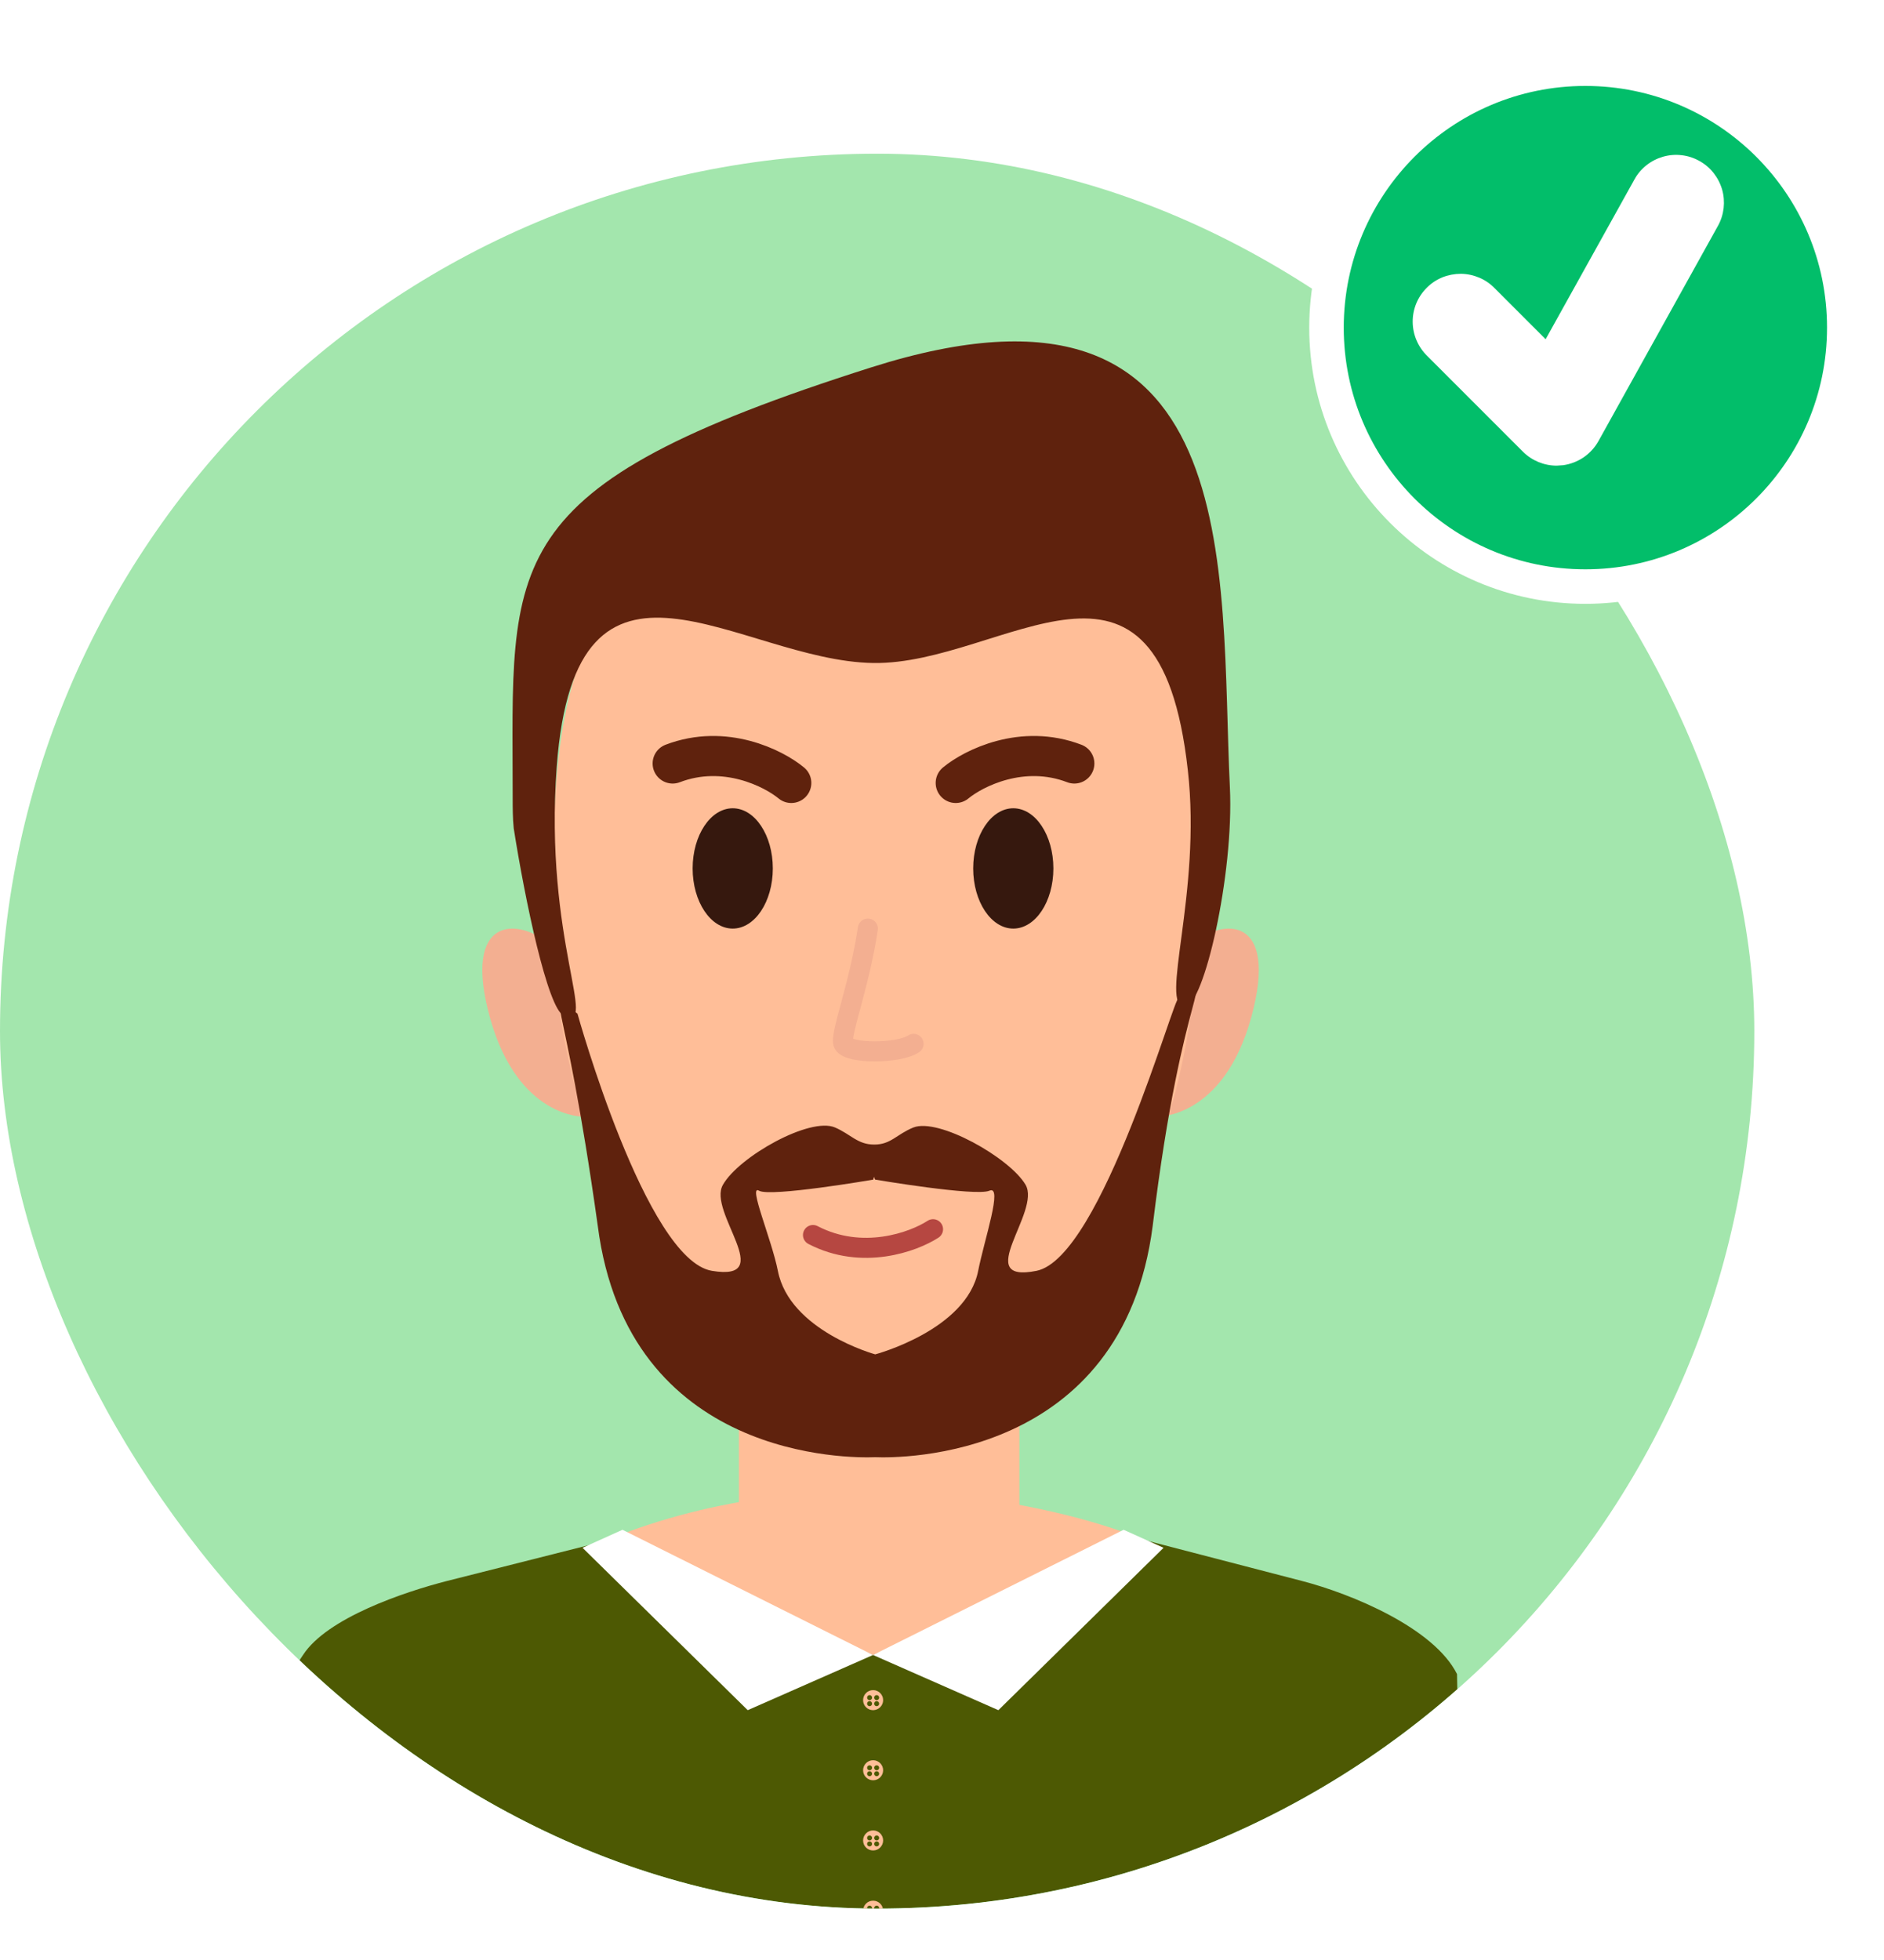<svg width="25" height="26" viewBox="0 0 25 26" fill="none" xmlns="http://www.w3.org/2000/svg">
<g clip-path="url(#clip0_1306_6069)">
<rect y="2.039" width="23.279" height="23.279" rx="11.639" fill="#A3E6AD"/>
<g filter="url(#filter0_d_1306_6069)">
<path d="M17.273 20.68C17.938 20.852 19.028 21.305 19.334 21.916L19.4 25.372H16.763L16.503 24.826V25.372H7.065V24.826L6.806 25.372H3.742L3.809 22.089C3.862 21.943 3.928 21.796 4.021 21.663C4.34 21.171 5.364 20.826 5.936 20.68L11.678 19.23H11.691L17.273 20.68Z" fill="#4D5903"/>
<path d="M11.585 21.663L8.062 20.134C10.934 18.964 14 19.647 15.174 20.134L11.585 21.663Z" fill="#FFBE98"/>
<path d="M12.769 20.839H10.562C10.137 20.839 9.805 20.494 9.805 20.082V16.506C9.805 15.788 10.389 15.217 11.094 15.217H12.237C12.955 15.217 13.527 15.802 13.527 16.506V20.082C13.527 20.494 13.181 20.839 12.769 20.839Z" fill="#FFBE98"/>
<path d="M9.76 17.344C9.826 17.61 12.147 18.788 13.579 17.344H9.76Z" fill="#FFAC7B"/>
<path d="M7.751 14.523C7.751 14.523 6.874 14.55 6.501 13.207C6.129 11.852 6.874 11.878 7.299 12.237L7.751 14.523Z" fill="#F3AF91"/>
<path d="M15.354 14.523C15.354 14.523 16.231 14.55 16.603 13.207C16.975 11.852 16.231 11.878 15.805 12.237L15.354 14.523Z" fill="#F3AF91"/>
<path d="M15.892 11.803C15.892 14.82 14.563 17.837 11.745 17.89C8.794 17.943 7.332 14.806 7.332 11.803C7.332 8.785 7.492 6.406 11.612 6.446C15.959 6.499 15.892 8.785 15.892 11.803Z" fill="#FFBE98"/>
<ellipse cx="13.446" cy="11.229" rx="0.532" ry="0.798" fill="#36180E"/>
<ellipse cx="9.723" cy="11.229" rx="0.532" ry="0.798" fill="#36180E"/>
<path d="M12.682 10.095C12.919 9.899 13.566 9.573 14.256 9.837" stroke="#5F220D" stroke-width="0.532" stroke-linecap="round"/>
<path d="M10.5 10.095C10.263 9.899 9.616 9.573 8.926 9.837" stroke="#5F220D" stroke-width="0.532" stroke-linecap="round"/>
<path d="M12.381 16.015C12.123 16.183 11.443 16.433 10.788 16.092" stroke="#B64741" stroke-width="0.266" stroke-linecap="round"/>
<path d="M11.516 12.027C11.405 12.781 11.139 13.45 11.193 13.556C11.259 13.689 11.924 13.689 12.123 13.556" stroke="#F3AF91" stroke-width="0.266" stroke-linecap="round"/>
<path d="M15.638 12.957C15.597 12.855 14.621 16.394 13.754 16.567C12.887 16.74 13.821 15.783 13.608 15.424C13.395 15.065 12.451 14.533 12.119 14.666C11.893 14.759 11.822 14.892 11.601 14.892C11.38 14.892 11.295 14.759 11.082 14.666C10.75 14.52 9.806 15.052 9.594 15.424C9.381 15.783 10.325 16.713 9.447 16.567C8.57 16.421 7.663 13.156 7.663 13.156C7.195 12.804 7.476 12.707 7.932 15.969C8.331 19.079 11.282 19.053 11.614 19.039C11.933 19.053 14.897 19.079 15.296 15.969C15.695 12.686 16.17 12.624 15.638 12.957ZM11.614 17.675C11.614 17.675 10.477 17.363 10.322 16.567C10.24 16.151 9.923 15.416 10.072 15.504C10.222 15.592 11.588 15.357 11.588 15.357C11.588 15.344 11.601 15.318 11.601 15.318C11.601 15.318 11.601 15.344 11.614 15.357C11.614 15.357 12.947 15.583 13.129 15.504C13.312 15.424 13.062 16.151 12.98 16.567C12.825 17.354 11.614 17.675 11.614 17.675Z" fill="#5F220D"/>
<path d="M11.585 21.663L8.26 20.002L7.73 20.241L9.922 22.395L11.585 21.663Z" fill="white"/>
<path d="M11.585 21.663L14.91 20.002L15.44 20.241L13.248 22.395L11.585 21.663Z" fill="white"/>
<path d="M11.586 22.129C11.659 22.129 11.719 22.188 11.719 22.262C11.719 22.335 11.659 22.394 11.586 22.395C11.512 22.395 11.453 22.335 11.453 22.262C11.453 22.188 11.512 22.129 11.586 22.129ZM11.539 22.275C11.521 22.275 11.506 22.29 11.506 22.309C11.506 22.327 11.521 22.342 11.539 22.342C11.557 22.342 11.572 22.327 11.572 22.309C11.572 22.29 11.557 22.275 11.539 22.275ZM11.633 22.275C11.614 22.275 11.6 22.29 11.6 22.309C11.6 22.327 11.614 22.342 11.633 22.342C11.651 22.342 11.666 22.327 11.666 22.309C11.666 22.29 11.651 22.276 11.633 22.275ZM11.539 22.195C11.521 22.195 11.506 22.21 11.506 22.229C11.506 22.247 11.521 22.262 11.539 22.262C11.557 22.262 11.572 22.247 11.572 22.229C11.572 22.21 11.557 22.195 11.539 22.195ZM11.633 22.195C11.614 22.195 11.6 22.21 11.6 22.229C11.6 22.247 11.614 22.262 11.633 22.262C11.651 22.262 11.666 22.247 11.666 22.229C11.666 22.21 11.651 22.195 11.633 22.195Z" fill="#FFBE98"/>
<path d="M11.586 23.059C11.659 23.059 11.719 23.119 11.719 23.192C11.719 23.265 11.659 23.325 11.586 23.325C11.513 23.325 11.453 23.266 11.453 23.192C11.453 23.119 11.512 23.059 11.586 23.059ZM11.539 23.205C11.521 23.205 11.506 23.22 11.506 23.238C11.506 23.256 11.521 23.271 11.539 23.271C11.557 23.271 11.572 23.256 11.572 23.238C11.572 23.22 11.557 23.205 11.539 23.205ZM11.633 23.205C11.614 23.205 11.6 23.22 11.6 23.238C11.6 23.256 11.615 23.271 11.633 23.271C11.651 23.271 11.666 23.256 11.666 23.238C11.666 23.22 11.651 23.205 11.633 23.205ZM11.539 23.126C11.521 23.126 11.506 23.141 11.506 23.159C11.506 23.177 11.521 23.192 11.539 23.192C11.557 23.192 11.572 23.177 11.572 23.159C11.572 23.141 11.557 23.126 11.539 23.126ZM11.633 23.126C11.614 23.126 11.6 23.141 11.6 23.159C11.6 23.177 11.615 23.192 11.633 23.192C11.651 23.192 11.666 23.177 11.666 23.159C11.666 23.141 11.651 23.126 11.633 23.126Z" fill="#FFBE98"/>
<path d="M11.586 23.99C11.659 23.99 11.719 24.05 11.719 24.123C11.719 24.196 11.659 24.256 11.586 24.256C11.512 24.256 11.453 24.197 11.453 24.123C11.453 24.05 11.513 23.99 11.586 23.99ZM11.539 24.136C11.521 24.136 11.506 24.151 11.506 24.169C11.506 24.187 11.521 24.202 11.539 24.202C11.557 24.202 11.572 24.187 11.572 24.169C11.572 24.151 11.557 24.136 11.539 24.136ZM11.633 24.136C11.615 24.136 11.6 24.151 11.6 24.169C11.6 24.187 11.614 24.202 11.633 24.202C11.651 24.202 11.666 24.187 11.666 24.169C11.666 24.151 11.651 24.136 11.633 24.136ZM11.539 24.057C11.521 24.057 11.506 24.072 11.506 24.09C11.506 24.108 11.521 24.123 11.539 24.123C11.557 24.123 11.572 24.108 11.572 24.09C11.572 24.072 11.557 24.057 11.539 24.057ZM11.633 24.057C11.615 24.057 11.6 24.072 11.6 24.09C11.6 24.108 11.614 24.123 11.633 24.123C11.651 24.123 11.666 24.108 11.666 24.09C11.666 24.072 11.651 24.057 11.633 24.057Z" fill="#FFBE98"/>
<path d="M11.586 24.922C11.659 24.922 11.719 24.981 11.719 25.055C11.719 25.128 11.659 25.187 11.586 25.188C11.512 25.188 11.453 25.128 11.453 25.055C11.453 24.981 11.512 24.922 11.586 24.922ZM11.539 25.068C11.521 25.068 11.506 25.083 11.506 25.102C11.506 25.12 11.521 25.135 11.539 25.135C11.557 25.135 11.572 25.12 11.572 25.102C11.572 25.083 11.557 25.068 11.539 25.068ZM11.633 25.068C11.614 25.068 11.6 25.083 11.6 25.102C11.6 25.12 11.614 25.135 11.633 25.135C11.651 25.135 11.666 25.12 11.666 25.102C11.666 25.083 11.651 25.069 11.633 25.068ZM11.539 24.988C11.521 24.988 11.506 25.003 11.506 25.021C11.506 25.04 11.521 25.055 11.539 25.055C11.557 25.055 11.572 25.04 11.572 25.021C11.572 25.003 11.557 24.988 11.539 24.988ZM11.633 24.988C11.614 24.988 11.6 25.003 11.6 25.021C11.6 25.04 11.614 25.055 11.633 25.055C11.651 25.055 11.666 25.04 11.666 25.021C11.666 25.003 11.651 24.988 11.633 24.988Z" fill="#FFBE98"/>
<path d="M11.562 4.582C16.586 2.987 16.182 7.294 16.32 10.152C16.376 11.311 15.972 13.063 15.722 13.063C15.374 13.063 15.948 11.561 15.762 9.926C15.377 6.457 13.316 8.53 11.588 8.504C9.807 8.477 7.641 6.497 7.388 9.873C7.215 12.186 7.955 13.387 7.481 13.182C7.266 13.089 6.963 11.627 6.817 10.697C6.803 10.564 6.803 10.418 6.803 10.285V10.285C6.803 7.135 6.537 6.178 11.562 4.582Z" fill="#5F220D"/>
</g>
</g>
<path d="M21.037 0.911C22.934 0.911 24.473 2.449 24.473 4.346C24.473 6.243 22.934 7.781 21.037 7.781C19.14 7.781 17.602 6.243 17.602 4.346C17.603 2.449 19.14 0.911 21.037 0.911Z" fill="#02BE6A" stroke="white" stroke-width="0.458"/>
<path d="M22.55 2.135C22.477 2.094 22.397 2.068 22.314 2.059C22.232 2.049 22.148 2.056 22.068 2.079C21.988 2.102 21.913 2.14 21.848 2.192C21.782 2.244 21.728 2.308 21.688 2.381L20.51 4.5L19.836 3.826C19.778 3.765 19.708 3.717 19.631 3.684C19.553 3.651 19.47 3.633 19.386 3.632C19.302 3.632 19.218 3.648 19.14 3.679C19.062 3.711 18.991 3.758 18.932 3.818C18.872 3.878 18.825 3.948 18.793 4.026C18.761 4.104 18.745 4.188 18.746 4.272C18.747 4.356 18.764 4.439 18.798 4.517C18.831 4.594 18.879 4.664 18.94 4.723L20.208 5.991C20.328 6.111 20.49 6.177 20.656 6.177L20.744 6.171C20.841 6.157 20.934 6.121 21.015 6.066C21.096 6.01 21.163 5.937 21.211 5.851L22.796 2.997C22.837 2.924 22.862 2.844 22.872 2.761C22.881 2.679 22.875 2.595 22.852 2.515C22.829 2.435 22.79 2.36 22.739 2.295C22.687 2.229 22.623 2.175 22.55 2.135Z" fill="white"/>
<defs>
<filter id="filter0_d_1306_6069" x="2.256" y="3.787" width="18.793" height="22.166" filterUnits="userSpaceOnUse" color-interpolation-filters="sRGB">
<feFlood flood-opacity="0" result="BackgroundImageFix"/>
<feColorMatrix in="SourceAlpha" type="matrix" values="0 0 0 0 0 0 0 0 0 0 0 0 0 0 0 0 0 0 127 0" result="hardAlpha"/>
<feOffset dy="0.291"/>
<feGaussianBlur stdDeviation="0.145"/>
<feComposite in2="hardAlpha" operator="out"/>
<feColorMatrix type="matrix" values="0 0 0 0 0 0 0 0 0 0 0 0 0 0 0 0 0 0 0.25 0"/>
<feBlend mode="normal" in2="BackgroundImageFix" result="effect1_dropShadow_1306_6069"/>
<feBlend mode="normal" in="SourceGraphic" in2="effect1_dropShadow_1306_6069" result="shape"/>
</filter>
<clipPath id="clip0_1306_6069">
<rect y="2.039" width="23.279" height="23.279" rx="11.639" fill="white"/>
</clipPath>
</defs>
</svg>
